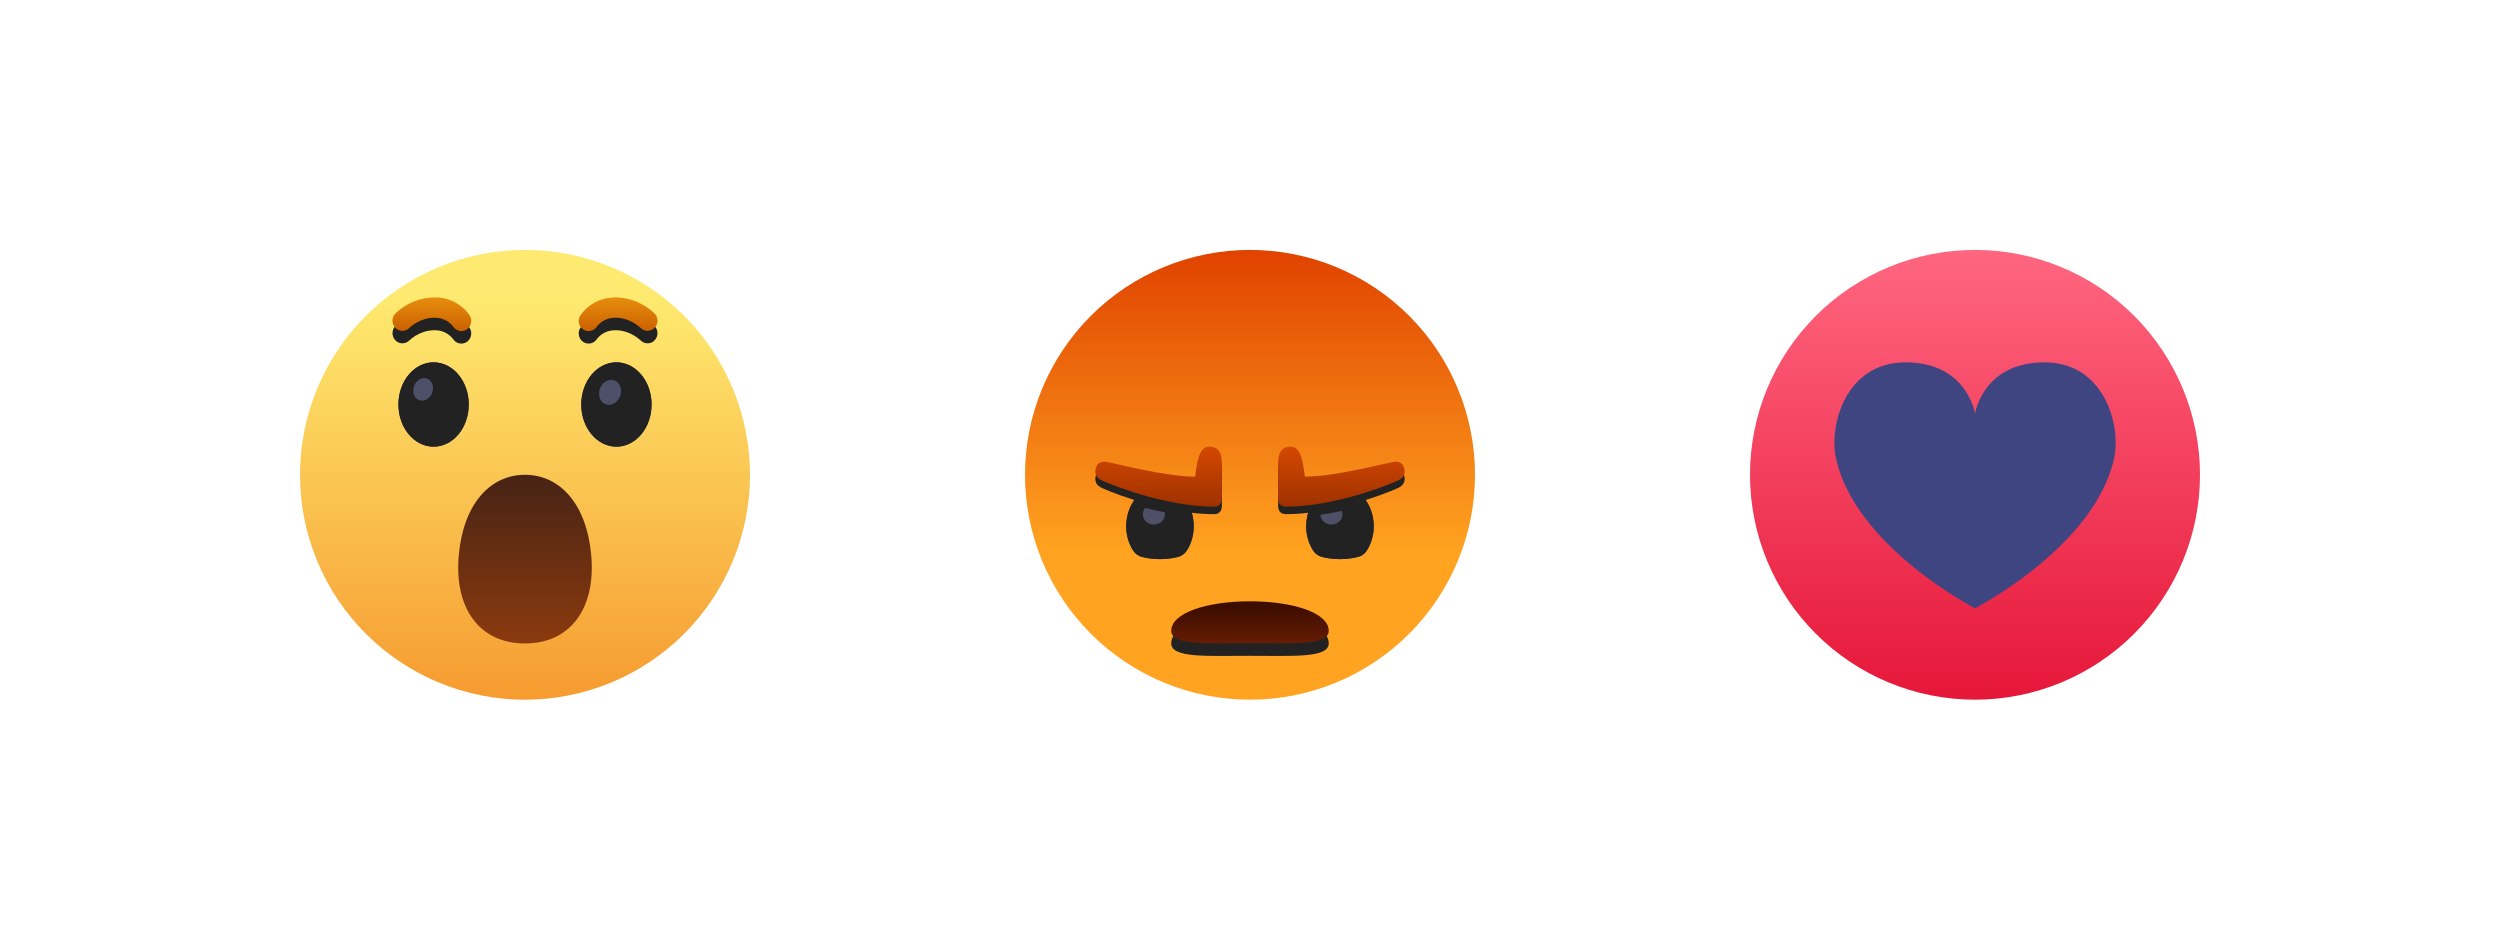<svg xmlns="http://www.w3.org/2000/svg" fill="none" viewBox="63 7.74 200 75.96">
<g filter="url(#filter0_d_36_20641)">
<rect x="63" y="7.743" width="200" height="75.961" rx="10" fill="white"/>
</g>
<path d="M181 45.724C181 50.495 179.103 55.071 175.728 58.445C172.352 61.819 167.774 63.715 163 63.715C158.226 63.715 153.648 61.819 150.272 58.445C146.896 55.071 145 50.495 145 45.724C145 40.952 146.896 36.376 150.272 33.002C153.648 29.628 158.226 27.733 163 27.733C167.774 27.733 172.352 29.628 175.728 33.002C179.103 36.376 181 40.952 181 45.724Z" fill="url(#paint0_linear_36_20641)"/>
<g filter="url(#filter1_d_36_20641)">
<path d="M156.699 58.207C156.699 59.395 159.518 59.206 162.999 59.206C166.478 59.206 169.299 59.395 169.299 58.207C169.299 56.777 166.478 55.844 162.999 55.844C159.518 55.844 156.699 56.777 156.699 58.207Z" fill="#222222"/>
</g>
<path d="M156.699 58.207C156.699 59.395 159.518 59.206 162.999 59.206C166.478 59.206 169.299 59.395 169.299 58.207C169.299 56.777 166.478 55.844 162.999 55.844C159.518 55.844 156.699 56.777 156.699 58.207Z" fill="url(#paint1_linear_36_20641)"/>
<path d="M153.098 49.842C153.098 48.063 154.308 46.623 155.798 46.623C157.29 46.623 158.498 48.063 158.498 49.842C158.498 50.581 158.289 51.265 157.931 51.807C157.764 52.057 157.508 52.233 157.215 52.302C156.878 52.383 156.376 52.471 155.798 52.471C155.22 52.471 154.716 52.383 154.38 52.302C154.087 52.234 153.832 52.057 153.665 51.807C153.288 51.221 153.091 50.538 153.098 49.842ZM167.498 49.842C167.498 48.063 168.706 46.623 170.198 46.623C171.687 46.623 172.898 48.063 172.898 49.842C172.898 50.581 172.686 51.265 172.331 51.807C172.164 52.057 171.908 52.234 171.615 52.302C171.151 52.413 170.675 52.469 170.198 52.471C169.62 52.471 169.118 52.383 168.78 52.302C168.487 52.233 168.231 52.057 168.063 51.807C167.688 51.221 167.491 50.538 167.498 49.842Z" fill="url(#paint2_linear_36_20641)"/>
<g filter="url(#filter2_i_36_20641)">
<path d="M153.098 49.842C153.098 48.063 154.308 46.623 155.798 46.623C157.29 46.623 158.498 48.063 158.498 49.842C158.498 50.581 158.289 51.265 157.931 51.807C157.764 52.057 157.508 52.233 157.215 52.302C156.878 52.383 156.376 52.471 155.798 52.471C155.22 52.471 154.716 52.383 154.38 52.302C154.087 52.234 153.832 52.057 153.665 51.807C153.288 51.221 153.091 50.538 153.098 49.842ZM167.498 49.842C167.498 48.063 168.706 46.623 170.198 46.623C171.687 46.623 172.898 48.063 172.898 49.842C172.898 50.581 172.686 51.265 172.331 51.807C172.164 52.057 171.908 52.234 171.615 52.302C171.151 52.413 170.675 52.469 170.198 52.471C169.62 52.471 169.118 52.383 168.78 52.302C168.487 52.233 168.231 52.057 168.063 51.807C167.688 51.221 167.491 50.538 167.498 49.842Z" fill="#222222"/>
</g>
<path d="M156.181 48.72C156.192 48.772 156.197 48.826 156.197 48.88C156.197 49.332 155.801 49.703 155.31 49.703C154.822 49.703 154.426 49.332 154.426 48.88C154.426 48.693 154.493 48.52 154.606 48.382C155.11 48.502 155.639 48.616 156.181 48.72ZM169.514 49.703C169.04 49.703 168.653 49.359 168.63 48.92C169.213 48.835 169.791 48.729 170.354 48.614C170.385 48.7 170.4 48.791 170.399 48.882C170.399 49.332 170.005 49.703 169.514 49.703Z" fill="#4F4F67"/>
<g filter="url(#filter3_d_36_20641)">
<path d="M165.249 44.824C165.249 43.821 165.616 43.475 166.25 43.475C166.88 43.475 167.182 44.096 167.389 45.872C169.927 45.872 174.224 44.672 174.638 44.672C175.039 44.672 175.262 44.863 175.352 45.272C175.43 45.627 175.3 45.965 174.854 46.172C173.457 46.817 169.358 48.274 165.89 48.274C165.512 48.274 165.249 48.081 165.249 47.597V44.824ZM158.609 45.872C158.816 44.096 159.118 43.475 159.748 43.475C160.382 43.475 160.749 43.821 160.749 44.824V47.597C160.749 48.081 160.486 48.274 160.108 48.274C156.641 48.274 152.541 46.817 151.144 46.172C150.698 45.965 150.568 45.627 150.647 45.272C150.739 44.863 150.962 44.672 151.36 44.672C151.774 44.672 156.071 45.872 158.609 45.872Z" fill="#222222"/>
</g>
<path d="M165.249 44.824C165.249 43.821 165.616 43.475 166.25 43.475C166.88 43.475 167.182 44.096 167.389 45.872C169.927 45.872 174.224 44.672 174.638 44.672C175.039 44.672 175.262 44.863 175.352 45.272C175.43 45.627 175.3 45.965 174.854 46.172C173.457 46.817 169.358 48.274 165.89 48.274C165.512 48.274 165.249 48.081 165.249 47.597V44.824ZM158.609 45.872C158.816 44.096 159.118 43.475 159.748 43.475C160.382 43.475 160.749 43.821 160.749 44.824V47.597C160.749 48.081 160.486 48.274 160.108 48.274C156.641 48.274 152.541 46.817 151.144 46.172C150.698 45.965 150.568 45.627 150.647 45.272C150.739 44.863 150.962 44.672 151.36 44.672C151.774 44.672 156.071 45.872 158.609 45.872Z" fill="url(#paint3_linear_36_20641)"/>
<path d="M123 45.724C123 50.495 121.103 55.071 117.728 58.445C114.352 61.819 109.774 63.715 105 63.715C100.226 63.715 95.648 61.819 92.272 58.445C88.896 55.071 87 50.495 87 45.724C87 40.952 88.896 36.376 92.272 33.002C95.648 29.628 100.226 27.733 105 27.733C109.774 27.733 114.352 29.628 117.728 33.002C121.103 36.376 123 40.952 123 45.724Z" fill="url(#paint4_linear_36_20641)"/>
<path d="M99.697 52.218C99.341 56.367 101.33 59.217 105 59.217C108.668 59.217 110.659 56.367 110.303 52.218C109.95 48.067 107.795 45.724 105 45.724C102.206 45.724 100.05 48.067 99.697 52.218Z" fill="url(#paint5_linear_36_20641)"/>
<path d="M94.875 40.102C94.875 38.24 96.133 36.728 97.688 36.728C99.242 36.728 100.5 38.24 100.5 40.102C100.5 41.966 99.242 43.475 97.688 43.475C96.133 43.475 94.875 41.966 94.875 40.102ZM109.5 40.102C109.5 38.24 110.76 36.728 112.312 36.728C113.867 36.728 115.125 38.24 115.125 40.102C115.125 41.966 113.867 43.475 112.312 43.475C110.76 43.475 109.5 41.966 109.5 40.102Z" fill="url(#paint6_linear_36_20641)"/>
<g filter="url(#filter4_i_36_20641)">
<path d="M94.875 40.102C94.875 38.24 96.133 36.728 97.688 36.728C99.242 36.728 100.5 38.24 100.5 40.102C100.5 41.966 99.242 43.475 97.688 43.475C96.133 43.475 94.875 41.966 94.875 40.102ZM109.5 40.102C109.5 38.24 110.76 36.728 112.312 36.728C113.867 36.728 115.125 38.24 115.125 40.102C115.125 41.966 113.867 43.475 112.312 43.475C110.76 43.475 109.5 41.966 109.5 40.102Z" fill="#222222"/>
</g>
<path d="M97.085 38.004C97.503 38.099 97.737 38.571 97.607 39.059C97.478 39.549 97.035 39.869 96.617 39.774C96.198 39.68 95.964 39.208 96.095 38.717C96.223 38.231 96.666 37.908 97.085 38.004ZM112.065 38.146C112.529 38.252 112.79 38.776 112.646 39.316C112.502 39.862 112.011 40.215 111.546 40.112C111.082 40.008 110.821 39.482 110.965 38.94C111.107 38.396 111.6 38.04 112.068 38.146H112.065Z" fill="#4E506A"/>
<g filter="url(#filter5_d_36_20641)">
<path d="M111.902 31.546C112.019 31.535 112.136 31.531 112.255 31.531C113.351 31.531 114.482 31.989 115.342 32.794C115.497 32.942 115.589 33.144 115.598 33.358C115.607 33.572 115.533 33.781 115.391 33.941C115.323 34.02 115.239 34.084 115.145 34.13C115.051 34.175 114.949 34.201 114.845 34.206C114.741 34.211 114.636 34.195 114.539 34.159C114.441 34.123 114.351 34.067 114.275 33.995C113.657 33.413 112.799 33.096 112.043 33.166C111.781 33.185 111.526 33.262 111.297 33.391C111.068 33.519 110.869 33.696 110.716 33.91C110.654 33.993 110.576 34.064 110.487 34.117C110.398 34.17 110.299 34.205 110.196 34.219C110.093 34.233 109.988 34.227 109.888 34.2C109.787 34.173 109.693 34.127 109.611 34.063C109.443 33.929 109.333 33.736 109.305 33.523C109.277 33.31 109.333 33.095 109.46 32.923C109.744 32.531 110.109 32.205 110.53 31.967C110.952 31.73 111.419 31.586 111.902 31.546ZM94.655 32.794C95.49 32.002 96.591 31.55 97.742 31.531C98.286 31.519 98.825 31.639 99.311 31.882C99.798 32.124 100.219 32.481 100.537 32.923C100.664 33.095 100.72 33.31 100.692 33.523C100.664 33.735 100.556 33.929 100.388 34.063C100.306 34.127 100.212 34.173 100.111 34.2C100.011 34.227 99.906 34.234 99.802 34.219C99.699 34.205 99.6 34.17 99.511 34.117C99.421 34.064 99.343 33.994 99.281 33.91C99.128 33.697 98.929 33.519 98.7 33.391C98.471 33.262 98.216 33.185 97.954 33.166C97.2 33.096 96.341 33.413 95.722 33.995C95.646 34.067 95.556 34.123 95.459 34.159C95.361 34.195 95.257 34.211 95.152 34.206C95.048 34.201 94.946 34.175 94.852 34.13C94.758 34.084 94.674 34.02 94.606 33.941C94.464 33.781 94.39 33.572 94.399 33.358C94.409 33.144 94.5 32.942 94.655 32.794Z" fill="#222222"/>
</g>
<path d="M111.902 31.546C112.019 31.535 112.136 31.531 112.255 31.531C113.351 31.531 114.482 31.989 115.342 32.794C115.497 32.942 115.589 33.144 115.598 33.358C115.607 33.572 115.533 33.781 115.391 33.941C115.323 34.02 115.239 34.084 115.145 34.13C115.051 34.175 114.949 34.201 114.845 34.206C114.741 34.211 114.636 34.195 114.539 34.159C114.441 34.123 114.351 34.067 114.275 33.995C113.657 33.413 112.799 33.096 112.043 33.166C111.781 33.185 111.526 33.262 111.297 33.391C111.068 33.519 110.869 33.696 110.716 33.91C110.654 33.993 110.576 34.064 110.487 34.117C110.398 34.17 110.299 34.205 110.196 34.219C110.093 34.233 109.988 34.227 109.888 34.2C109.787 34.173 109.693 34.127 109.611 34.063C109.443 33.929 109.333 33.736 109.305 33.523C109.277 33.31 109.333 33.095 109.46 32.923C109.744 32.531 110.109 32.205 110.53 31.967C110.952 31.73 111.419 31.586 111.902 31.546ZM94.655 32.794C95.49 32.002 96.591 31.55 97.742 31.531C98.286 31.519 98.825 31.639 99.311 31.882C99.798 32.124 100.219 32.481 100.537 32.923C100.664 33.095 100.72 33.31 100.692 33.523C100.664 33.735 100.556 33.929 100.388 34.063C100.306 34.127 100.212 34.173 100.111 34.2C100.011 34.227 99.906 34.234 99.802 34.219C99.699 34.205 99.6 34.17 99.511 34.117C99.421 34.064 99.343 33.994 99.281 33.91C99.128 33.697 98.929 33.519 98.7 33.391C98.471 33.262 98.216 33.185 97.954 33.166C97.2 33.096 96.341 33.413 95.722 33.995C95.646 34.067 95.556 34.123 95.459 34.159C95.361 34.195 95.257 34.211 95.152 34.206C95.048 34.201 94.946 34.175 94.852 34.13C94.758 34.084 94.674 34.02 94.606 33.941C94.464 33.781 94.39 33.572 94.399 33.358C94.409 33.144 94.5 32.942 94.655 32.794Z" fill="url(#paint7_linear_36_20641)"/>
<path d="M221 27.733C216.226 27.733 211.648 29.628 208.272 33.002C204.896 36.376 203 40.952 203 45.724C203 50.495 204.896 55.071 208.272 58.445C211.648 61.819 216.226 63.715 221 63.715C225.774 63.715 230.352 61.819 233.728 58.445C237.103 55.071 239 50.495 239 45.724C239 40.952 237.103 36.376 233.728 33.002C230.352 29.628 225.774 27.733 221 27.733Z" fill="url(#paint8_linear_36_20641)"/>
<path d="M226.566 36.728C221.621 36.728 221.002 40.83 221.002 40.83C221.002 40.83 220.386 36.728 215.44 36.728C210.684 36.728 209.298 41.725 209.878 44.397C211.408 51.459 221.002 56.406 221.002 56.406C221.002 56.406 230.598 51.459 232.128 44.397C232.707 41.725 231.318 36.728 226.566 36.728Z" fill="#3E4581"/>
<defs>
<filter id="filter0_d_36_20641" x="0" y="0.743" width="326" height="201.961" filterUnits="userSpaceOnUse" color-interpolation-filters="sRGB">
<feFlood flood-opacity="0" result="BackgroundImageFix"/>
<feColorMatrix in="SourceAlpha" type="matrix" values="0 0 0 0 0 0 0 0 0 0 0 0 0 0 0 0 0 0 127 0" result="hardAlpha"/>
<feOffset dy="56"/>
<feGaussianBlur stdDeviation="31.5"/>
<feColorMatrix type="matrix" values="0 0 0 0 0 0 0 0 0 0 0 0 0 0 0 0 0 0 0.22 0"/>
<feBlend mode="normal" in2="BackgroundImageFix" result="effect1_dropShadow_36_20641"/>
<feBlend mode="normal" in="SourceGraphic" in2="effect1_dropShadow_36_20641" result="shape"/>
</filter>
<filter id="filter1_d_36_20641" x="155.699" y="55.844" width="14.6" height="5.373" filterUnits="userSpaceOnUse" color-interpolation-filters="sRGB">
<feFlood flood-opacity="0" result="BackgroundImageFix"/>
<feColorMatrix in="SourceAlpha" type="matrix" values="0 0 0 0 0 0 0 0 0 0 0 0 0 0 0 0 0 0 127 0" result="hardAlpha"/>
<feOffset dy="1"/>
<feGaussianBlur stdDeviation="0.5"/>
<feColorMatrix type="matrix" values="0 0 0 0 1 0 0 0 0 0.51 0 0 0 0 0 0 0 0 0.371 0"/>
<feBlend mode="normal" in2="BackgroundImageFix" result="effect1_dropShadow_36_20641"/>
<feBlend mode="normal" in="SourceGraphic" in2="effect1_dropShadow_36_20641" result="shape"/>
</filter>
<filter id="filter2_i_36_20641" x="153.098" y="46.623" width="19.8" height="5.847" filterUnits="userSpaceOnUse" color-interpolation-filters="sRGB">
<feFlood flood-opacity="0" result="BackgroundImageFix"/>
<feBlend mode="normal" in="SourceGraphic" in2="BackgroundImageFix" result="shape"/>
<feColorMatrix in="SourceAlpha" type="matrix" values="0 0 0 0 0 0 0 0 0 0 0 0 0 0 0 0 0 0 127 0" result="hardAlpha"/>
<feOffset/>
<feGaussianBlur stdDeviation="0.5"/>
<feComposite in2="hardAlpha" operator="arithmetic" k2="-1" k3="1"/>
<feColorMatrix type="matrix" values="0 0 0 0 0.039 0 0 0 0 0.041 0 0 0 0 0.088 0 0 0 1 0"/>
<feBlend mode="normal" in2="shape" result="effect1_innerShadow_36_20641"/>
</filter>
<filter id="filter3_d_36_20641" x="150.525" y="43.475" width="24.948" height="5.499" filterUnits="userSpaceOnUse" color-interpolation-filters="sRGB">
<feFlood flood-opacity="0" result="BackgroundImageFix"/>
<feColorMatrix in="SourceAlpha" type="matrix" values="0 0 0 0 0 0 0 0 0 0 0 0 0 0 0 0 0 0 127 0" result="hardAlpha"/>
<feOffset dy="0.6"/>
<feGaussianBlur stdDeviation="0.05"/>
<feColorMatrix type="matrix" values="0 0 0 0 0.566 0 0 0 0 0.151 0 0 0 0 0 0 0 0 0.15 0"/>
<feBlend mode="normal" in2="BackgroundImageFix" result="effect1_dropShadow_36_20641"/>
<feBlend mode="normal" in="SourceGraphic" in2="effect1_dropShadow_36_20641" result="shape"/>
</filter>
<filter id="filter4_i_36_20641" x="94.875" y="36.728" width="20.25" height="6.747" filterUnits="userSpaceOnUse" color-interpolation-filters="sRGB">
<feFlood flood-opacity="0" result="BackgroundImageFix"/>
<feBlend mode="normal" in="SourceGraphic" in2="BackgroundImageFix" result="shape"/>
<feColorMatrix in="SourceAlpha" type="matrix" values="0 0 0 0 0 0 0 0 0 0 0 0 0 0 0 0 0 0 127 0" result="hardAlpha"/>
<feOffset/>
<feGaussianBlur stdDeviation="0.5"/>
<feComposite in2="hardAlpha" operator="arithmetic" k2="-1" k3="1"/>
<feColorMatrix type="matrix" values="0 0 0 0 0.098 0 0 0 0 0.102 0 0 0 0 0.2 0 0 0 0.82 0"/>
<feBlend mode="normal" in2="shape" result="effect1_innerShadow_36_20641"/>
</filter>
<filter id="filter5_d_36_20641" x="91.398" y="29.53" width="27.2" height="8.697" filterUnits="userSpaceOnUse" color-interpolation-filters="sRGB">
<feFlood flood-opacity="0" result="BackgroundImageFix"/>
<feColorMatrix in="SourceAlpha" type="matrix" values="0 0 0 0 0 0 0 0 0 0 0 0 0 0 0 0 0 0 127 0" result="hardAlpha"/>
<feOffset dy="1"/>
<feGaussianBlur stdDeviation="1.5"/>
<feColorMatrix type="matrix" values="0 0 0 0 0.804 0 0 0 0 0.388 0 0 0 0 0.004 0 0 0 0.146 0"/>
<feBlend mode="normal" in2="BackgroundImageFix" result="effect1_dropShadow_36_20641"/>
<feBlend mode="normal" in="SourceGraphic" in2="effect1_dropShadow_36_20641" result="shape"/>
</filter>
<linearGradient id="paint0_linear_36_20641" x1="163" y1="27.733" x2="163" y2="51.91" gradientUnits="userSpaceOnUse">
<stop stop-color="#E04300"/>
<stop offset="1" stop-color="#FFA320"/>
</linearGradient>
<linearGradient id="paint1_linear_36_20641" x1="162.999" y1="56.3" x2="162.999" y2="59.217" gradientUnits="userSpaceOnUse">
<stop stop-color="#3D0D00"/>
<stop offset="1" stop-color="#661C04"/>
</linearGradient>
<linearGradient id="paint2_linear_36_20641" x1="162.999" y1="46.623" x2="162.999" y2="52.47" gradientUnits="userSpaceOnUse">
<stop stop-color="#191A33"/>
<stop offset="0.872" stop-color="#3B426A"/>
</linearGradient>
<linearGradient id="paint3_linear_36_20641" x1="171.134" y1="48.722" x2="171.134" y2="43.475" gradientUnits="userSpaceOnUse">
<stop stop-color="#9A2F00"/>
<stop offset="1" stop-color="#D44800"/>
</linearGradient>
<linearGradient id="paint4_linear_36_20641" x1="105" y1="31.421" x2="105" y2="63.715" gradientUnits="userSpaceOnUse">
<stop stop-color="#FEEA70"/>
<stop offset="1" stop-color="#F69B30"/>
</linearGradient>
<linearGradient id="paint5_linear_36_20641" x1="105" y1="45.724" x2="105" y2="59.217" gradientUnits="userSpaceOnUse">
<stop stop-color="#472315"/>
<stop offset="1" stop-color="#8B3A0E"/>
</linearGradient>
<linearGradient id="paint6_linear_36_20641" x1="105" y1="36.728" x2="105" y2="43.475" gradientUnits="userSpaceOnUse">
<stop stop-color="#191A33"/>
<stop offset="0.872" stop-color="#3B426A"/>
</linearGradient>
<linearGradient id="paint7_linear_36_20641" x1="104.998" y1="31.529" x2="104.998" y2="34.227" gradientUnits="userSpaceOnUse">
<stop stop-color="#E78E0D"/>
<stop offset="1" stop-color="#CB6000"/>
</linearGradient>
<linearGradient id="paint8_linear_36_20641" x1="221" y1="27.733" x2="221" y2="63.715" gradientUnits="userSpaceOnUse">
<stop stop-color="#FF6680"/>
<stop offset="1" stop-color="#E61739"/>
</linearGradient>
</defs>
</svg>